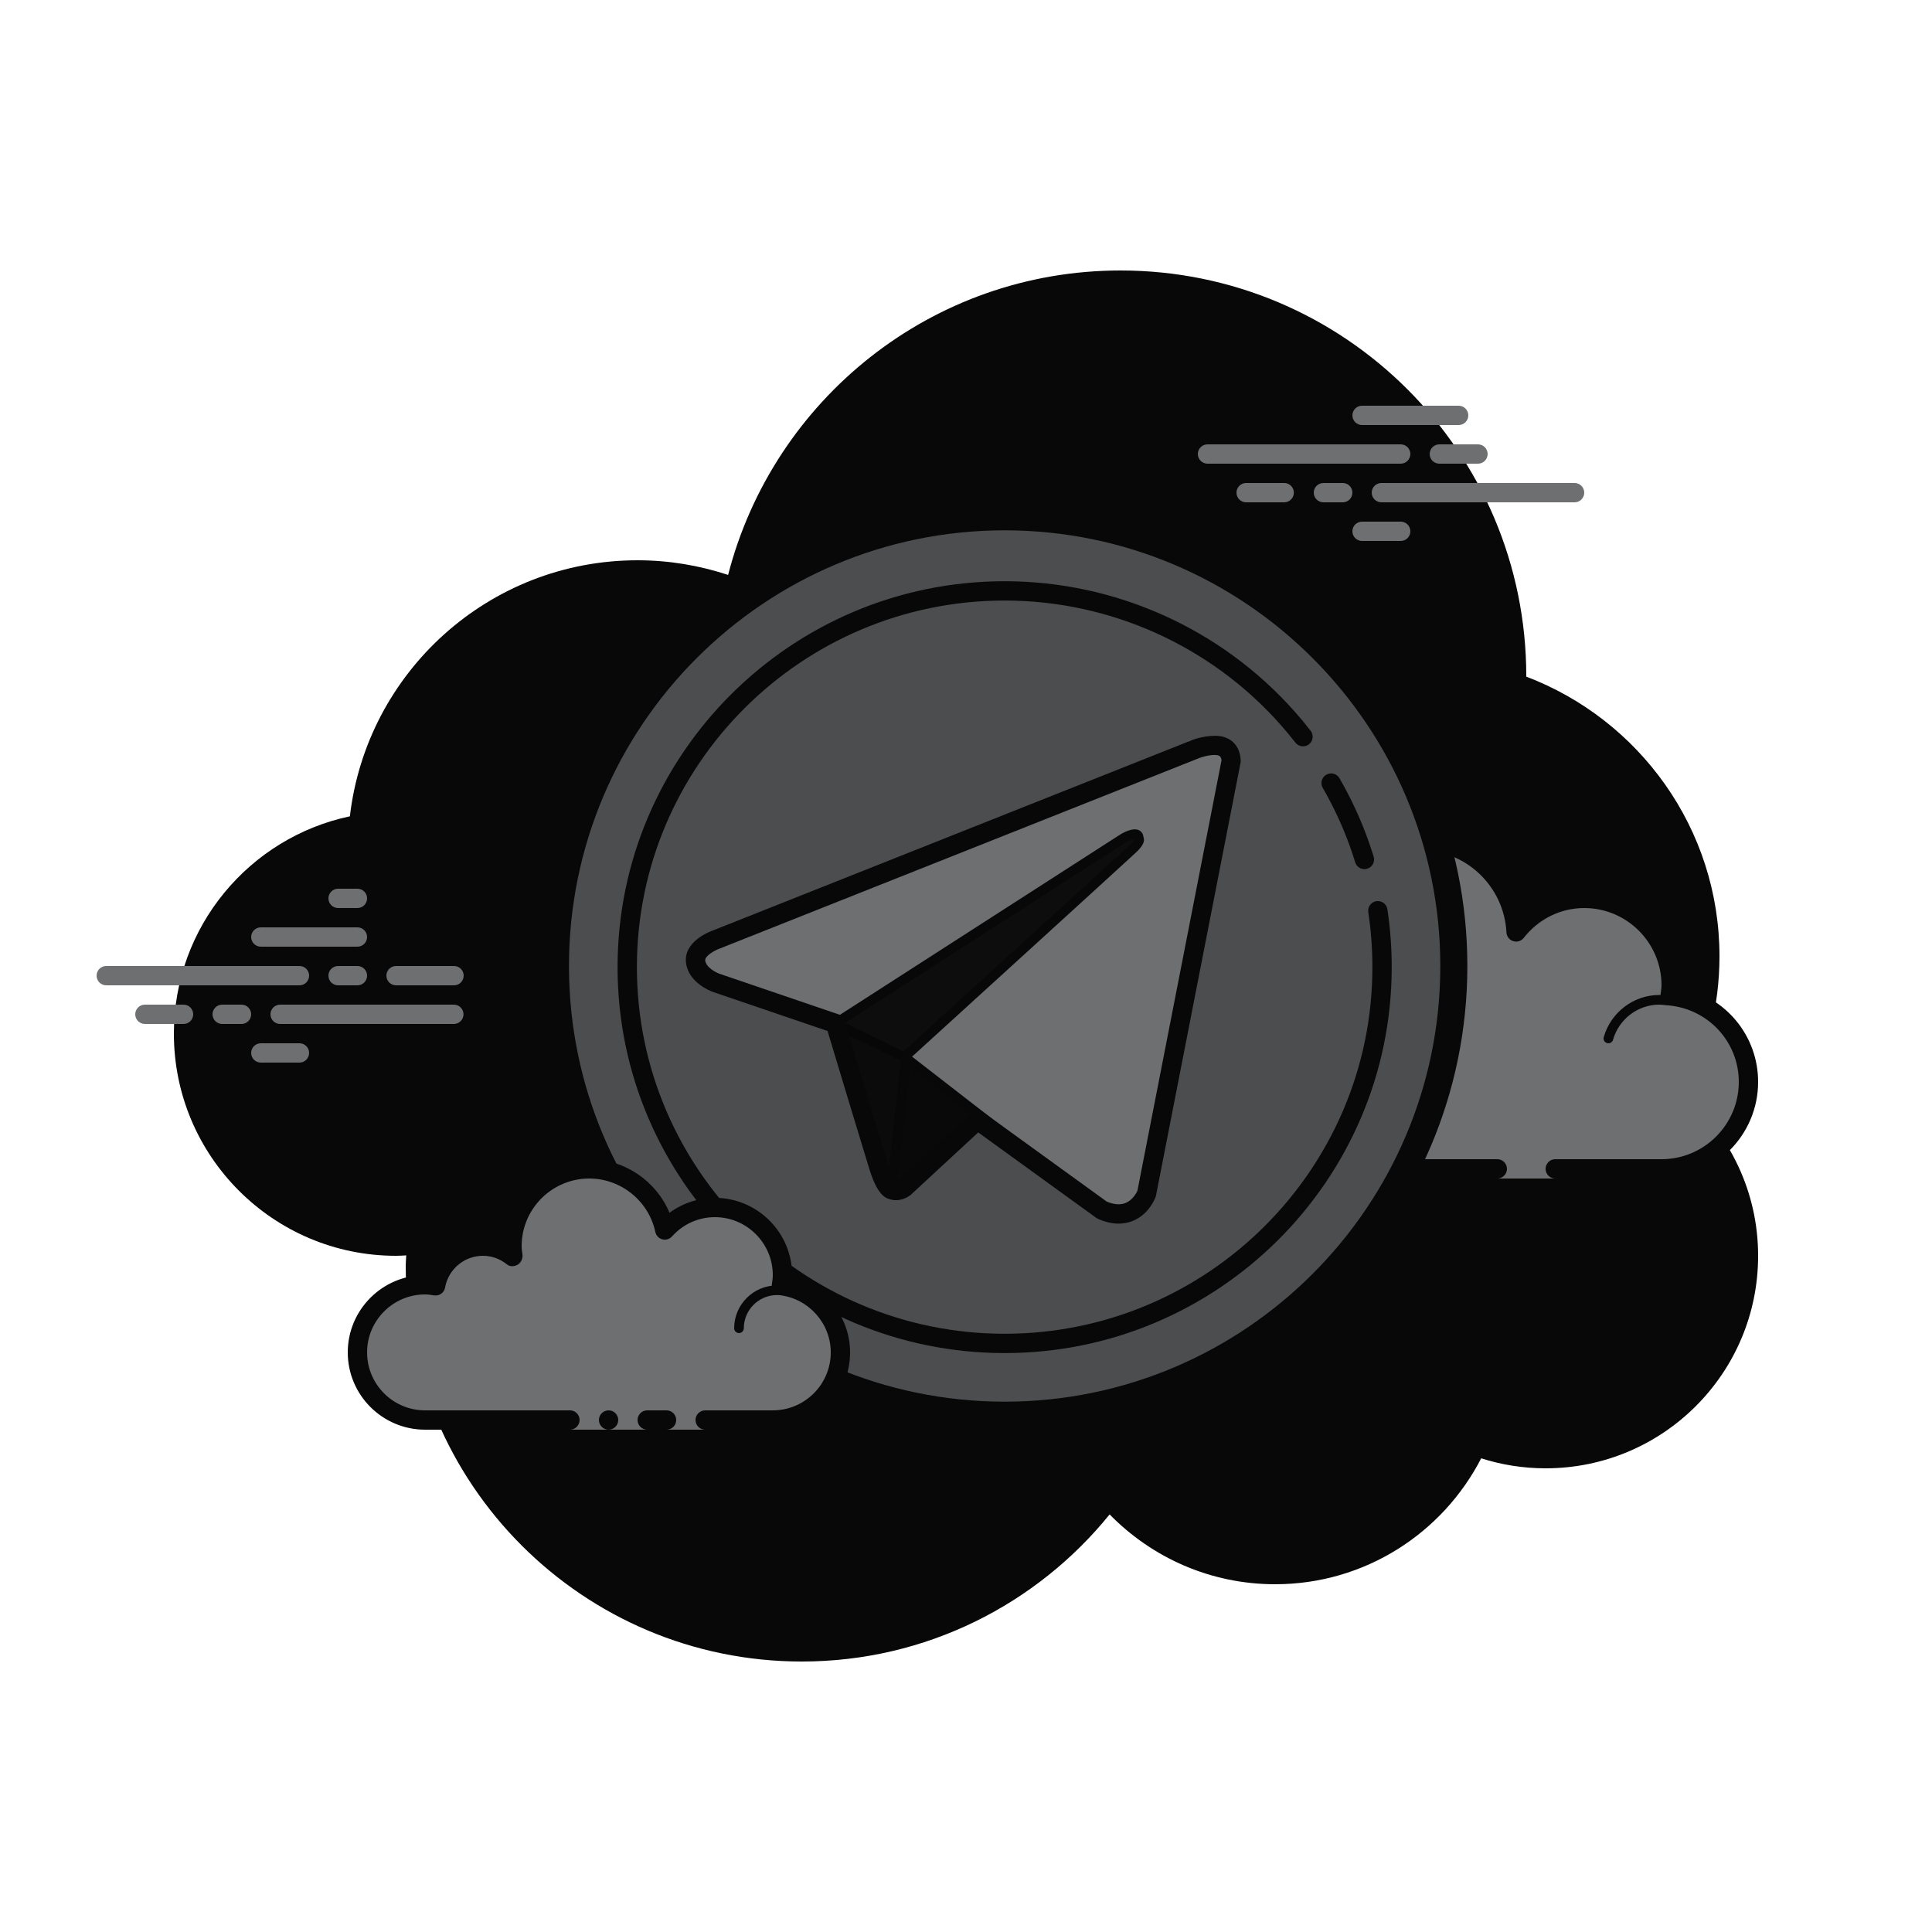 <svg xmlns="http://www.w3.org/2000/svg" xmlns:xlink="http://www.w3.org/1999/xlink" viewBox="0,0,256,256" width="100px" height="100px" fill-rule="nonzero"><g fill="none" fill-rule="nonzero" stroke="none" stroke-width="1" stroke-linecap="butt" stroke-linejoin="miter" stroke-miterlimit="10" stroke-dasharray="" stroke-dashoffset="0" font-family="none" font-weight="none" font-size="none" text-anchor="none" style="mix-blend-mode: normal"><g transform="scale(2.56,2.56)"><path d="M87.215,56.71c1.135,-2.155 1.785,-4.605 1.785,-7.21c0,-6.621 -4.159,-12.257 -10.001,-14.478c0,-0.007 0.001,-0.014 0.001,-0.022c0,-11.598 -9.402,-21 -21,-21c-9.784,0 -17.981,6.701 -20.313,15.757c-1.476,-0.485 -3.049,-0.757 -4.687,-0.757c-7.692,0 -14.023,5.793 -14.89,13.252c-5.204,1.101 -9.11,5.717 -9.11,11.248c0,6.351 5.149,11.5 11.5,11.5c0.177,0 0.352,-0.012 0.526,-0.022c-0.004,0.175 -0.026,0.346 -0.026,0.522c0,11.322 9.178,20.5 20.5,20.5c6.437,0 12.175,-2.972 15.934,-7.614c2.178,2.225 5.206,3.614 8.566,3.614c4.65,0 8.674,-2.65 10.666,-6.518c1.052,0.335 2.171,0.518 3.334,0.518c6.075,0 11,-4.925 11,-11c0,-3.311 -1.47,-6.273 -3.785,-8.29z" fill="#080808"></path><path d="M77.5,60.5v0.5h3v-0.5c0,0 4.242,0 5.5,0c2.485,0 4.5,-2.015 4.5,-4.5c0,-2.333 -1.782,-4.229 -4.055,-4.455c0.022,-0.181 0.055,-0.358 0.055,-0.545c0,-2.485 -2.015,-4.5 -4.5,-4.5c-1.438,0 -2.703,0.686 -3.527,1.736c-0.14,-2.636 -2.302,-4.736 -4.973,-4.736c-2.761,0 -5,2.239 -5,5c0,0.446 0.077,0.87 0.187,1.282c-0.642,-0.777 -1.601,-1.282 -2.687,-1.282c-1.781,0 -3.234,1.335 -3.455,3.055c-0.181,-0.022 -0.358,-0.055 -0.545,-0.055c-2.485,0 -4.5,2.015 -4.5,4.5c0,2.485 2.015,4.5 4.5,4.5c2.485,0 9.5,0 9.5,0z" fill="#6e6f71"></path><path d="M73.5,43c-3.033,0 -5.5,2.467 -5.5,5.5c0,0.016 0,0.031 0,0.047c-0.602,-0.355 -1.29,-0.547 -2,-0.547c-1.831,0 -3.411,1.261 -3.858,3.005c-0.047,-0.003 -0.094,-0.005 -0.142,-0.005c-2.757,0 -5,2.243 -5,5c0,2.757 2.243,5 5,5h15.5c0.276,0 0.5,-0.224 0.5,-0.5c0,-0.276 -0.224,-0.5 -0.5,-0.5h-15.5c-2.206,0 -4,-1.794 -4,-4c0,-2.206 1.794,-4 4,-4c0.117,0 0.23,0.017 0.343,0.032l0.141,0.019c0.021,0.003 0.041,0.004 0.062,0.004c0.246,0 0.462,-0.185 0.495,-0.437c0.191,-1.493 1.463,-2.618 2.959,-2.618c0.885,0 1.723,0.401 2.301,1.1c0.098,0.118 0.241,0.182 0.386,0.182c0.078,0 0.156,-0.018 0.228,-0.056c0.209,-0.107 0.314,-0.346 0.254,-0.573c-0.115,-0.435 -0.169,-0.801 -0.169,-1.153c0,-2.481 2.019,-4.5 4.5,-4.5c2.381,0 4.347,1.872 4.474,4.263c0.011,0.208 0.15,0.387 0.349,0.45c0.05,0.016 0.101,0.024 0.152,0.024c0.15,0 0.296,-0.069 0.392,-0.192c0.771,-0.982 1.912,-1.545 3.133,-1.545c2.206,0 4,1.794 4,4c0,0.117 -0.017,0.23 -0.032,0.343l-0.019,0.141c-0.016,0.134 0.022,0.268 0.106,0.373c0.084,0.105 0.207,0.172 0.34,0.185c2.056,0.205 3.605,1.907 3.605,3.958c0,2.206 -1.794,4 -4,4h-5.5c-0.276,0 -0.5,0.224 -0.5,0.5c0,0.276 0.224,0.5 0.5,0.5h5.5c2.757,0 5,-2.243 5,-5c0,-2.397 -1.689,-4.413 -4.003,-4.877c0.002,-0.041 0.003,-0.082 0.003,-0.123c0,-2.757 -2.243,-5 -5,-5c-1.176,0 -2.293,0.416 -3.183,1.164c-0.598,-2.404 -2.762,-4.164 -5.317,-4.164z" fill="#080808"></path><path d="M72,50c-1.403,0 -2.609,0.999 -2.913,2.341c-0.367,-0.222 -0.786,-0.341 -1.212,-0.341c-1.202,0 -2.198,0.897 -2.353,2.068c-0.203,-0.046 -0.396,-0.068 -0.584,-0.068c-1.529,0 -2.811,1.2 -2.918,2.732c-0.01,0.138 0.094,0.258 0.231,0.268c0.006,0 0.012,0 0.018,0c0.13,0 0.24,-0.101 0.249,-0.232c0.089,-1.271 1.151,-2.268 2.419,-2.268c0.229,0 0.47,0.042 0.738,0.127c0.022,0.007 0.045,0.01 0.067,0.01c0.055,0 0.11,-0.02 0.156,-0.054c0.064,-0.046 0.102,-0.128 0.102,-0.208c0,-1.034 0.841,-1.875 1.875,-1.875c0.447,0 0.885,0.168 1.231,0.473c0.047,0.041 0.106,0.063 0.165,0.063c0.032,0 0.063,-0.006 0.093,-0.019c0.088,-0.035 0.148,-0.117 0.155,-0.212c0.104,-1.293 1.193,-2.305 2.481,-2.305c0.208,0 0.425,0.034 0.682,0.107c0.023,0.007 0.047,0.01 0.07,0.01c0.109,0 0.207,-0.073 0.239,-0.182c0.038,-0.133 -0.039,-0.271 -0.172,-0.309c-0.302,-0.086 -0.563,-0.126 -0.819,-0.126zM85.883,51.5c-1.326,0 -2.508,0.897 -2.874,2.182c-0.038,0.133 0.039,0.271 0.172,0.309c0.024,0.006 0.047,0.009 0.069,0.009c0.109,0 0.209,-0.072 0.24,-0.182c0.305,-1.07 1.289,-1.818 2.393,-1.818c0.117,0 0.23,0.014 0.342,0.029c0.012,0.002 0.023,0.003 0.035,0.003c0.121,0 0.229,-0.092 0.246,-0.217c0.019,-0.137 -0.077,-0.263 -0.214,-0.281c-0.134,-0.018 -0.27,-0.034 -0.409,-0.034z" fill="#080808"></path><path d="M15.5,51h-10c-0.276,0 -0.5,-0.224 -0.5,-0.5c0,-0.276 0.224,-0.5 0.5,-0.5h10c0.276,0 0.5,0.224 0.5,0.5c0,0.276 -0.223,0.5 -0.5,0.5zM18.5,51h-1c-0.276,0 -0.5,-0.224 -0.5,-0.5c0,-0.276 0.224,-0.5 0.5,-0.5h1c0.276,0 0.5,0.224 0.5,0.5c0,0.276 -0.223,0.5 -0.5,0.5zM23.491,53h-8.991c-0.276,0 -0.5,-0.224 -0.5,-0.5c0,-0.276 0.224,-0.5 0.5,-0.5h8.991c0.276,0 0.5,0.224 0.5,0.5c0,0.276 -0.224,0.5 -0.5,0.5zM12.5,53h-1c-0.276,0 -0.5,-0.224 -0.5,-0.5c0,-0.276 0.224,-0.5 0.5,-0.5h1c0.276,0 0.5,0.224 0.5,0.5c0,0.276 -0.223,0.5 -0.5,0.5zM9.5,53h-2c-0.276,0 -0.5,-0.224 -0.5,-0.5c0,-0.276 0.224,-0.5 0.5,-0.5h2c0.276,0 0.5,0.224 0.5,0.5c0,0.276 -0.223,0.5 -0.5,0.5zM15.5,55h-2c-0.276,0 -0.5,-0.224 -0.5,-0.5c0,-0.276 0.224,-0.5 0.5,-0.5h2c0.276,0 0.5,0.224 0.5,0.5c0,0.276 -0.224,0.5 -0.5,0.5zM18.5,46c-0.177,0 -0.823,0 -1,0c-0.276,0 -0.5,0.224 -0.5,0.5c0,0.276 0.224,0.5 0.5,0.5c0.177,0 0.823,0 1,0c0.276,0 0.5,-0.224 0.5,-0.5c0,-0.276 -0.224,-0.5 -0.5,-0.5zM18.5,48c-0.177,0 -4.823,0 -5,0c-0.276,0 -0.5,0.224 -0.5,0.5c0,0.276 0.224,0.5 0.5,0.5c0.177,0 4.823,0 5,0c0.276,0 0.5,-0.224 0.5,-0.5c0,-0.276 -0.224,-0.5 -0.5,-0.5zM23.5,50c-0.177,0 -2.823,0 -3,0c-0.276,0 -0.5,0.224 -0.5,0.5c0,0.276 0.224,0.5 0.5,0.5c0.177,0 2.823,0 3,0c0.276,0 0.5,-0.224 0.5,-0.5c0,-0.276 -0.224,-0.5 -0.5,-0.5z" fill="#6e6f71"></path><g fill="#6e6f71"><path d="M72.5,24h-10c-0.276,0 -0.5,-0.224 -0.5,-0.5c0,-0.276 0.224,-0.5 0.5,-0.5h10c0.276,0 0.5,0.224 0.5,0.5c0,0.276 -0.224,0.5 -0.5,0.5zM76.5,24h-2c-0.276,0 -0.5,-0.224 -0.5,-0.5c0,-0.276 0.224,-0.5 0.5,-0.5h2c0.276,0 0.5,0.224 0.5,0.5c0,0.276 -0.224,0.5 -0.5,0.5zM81.5,26h-10c-0.276,0 -0.5,-0.224 -0.5,-0.5c0,-0.276 0.224,-0.5 0.5,-0.5h10c0.276,0 0.5,0.224 0.5,0.5c0,0.276 -0.223,0.5 -0.5,0.5zM69.5,26h-1c-0.276,0 -0.5,-0.224 -0.5,-0.5c0,-0.276 0.224,-0.5 0.5,-0.5h1c0.276,0 0.5,0.224 0.5,0.5c0,0.276 -0.224,0.5 -0.5,0.5zM66.47,26h-1.97c-0.276,0 -0.5,-0.224 -0.5,-0.5c0,-0.276 0.224,-0.5 0.5,-0.5h1.97c0.276,0 0.5,0.224 0.5,0.5c0,0.276 -0.224,0.5 -0.5,0.5zM75.5,22h-5c-0.276,0 -0.5,-0.224 -0.5,-0.5c0,-0.276 0.224,-0.5 0.5,-0.5h5c0.276,0 0.5,0.224 0.5,0.5c0,0.276 -0.223,0.5 -0.5,0.5zM72.5,28h-2c-0.276,0 -0.5,-0.224 -0.5,-0.5c0,-0.276 0.224,-0.5 0.5,-0.5h2c0.276,0 0.5,0.224 0.5,0.5c0,0.276 -0.224,0.5 -0.5,0.5z"></path></g><g><path d="M52,26.75c-12.841,0 -23.25,10.409 -23.25,23.25c0,12.841 10.409,23.25 23.25,23.25c12.841,0 23.25,-10.409 23.25,-23.25c0,-12.841 -10.409,-23.25 -23.25,-23.25z" fill="#4c4d4f"></path><path d="M52,73.95c-13.206,0 -23.95,-10.744 -23.95,-23.95c0,-13.206 10.744,-23.95 23.95,-23.95c13.206,0 23.95,10.744 23.95,23.95c0,13.206 -10.744,23.95 -23.95,23.95zM52,27.45c-12.434,0 -22.55,10.115 -22.55,22.55c0,12.435 10.116,22.55 22.55,22.55c12.434,0 22.55,-10.115 22.55,-22.55c0,-12.435 -10.116,-22.55 -22.55,-22.55z" fill="#080808"></path></g><g fill="#080808"><path d="M70.623,44.987c-0.214,0 -0.412,-0.138 -0.478,-0.353c-0.084,-0.275 -0.175,-0.548 -0.271,-0.816c-0.375,-1.048 -0.849,-2.069 -1.408,-3.036c-0.139,-0.239 -0.057,-0.545 0.182,-0.683c0.24,-0.14 0.545,-0.057 0.683,0.183c0.589,1.019 1.088,2.095 1.483,3.197c0.102,0.283 0.197,0.571 0.287,0.86c0.081,0.265 -0.067,0.544 -0.331,0.625c-0.049,0.016 -0.099,0.023 -0.147,0.023z"></path></g><g fill="#080808"><path d="M52,70.035c-11.047,0 -20.035,-8.961 -20.035,-19.976c0,-11.014 8.987,-19.975 20.035,-19.975c5.734,0 11.204,2.457 15.007,6.74c0.287,0.323 0.564,0.657 0.831,1c0.169,0.218 0.13,0.532 -0.087,0.701c-0.218,0.171 -0.532,0.13 -0.702,-0.088c-0.253,-0.325 -0.516,-0.642 -0.789,-0.949c-3.614,-4.07 -8.811,-6.404 -14.259,-6.404c-10.496,0 -19.035,8.512 -19.035,18.975c0,10.463 8.538,18.976 19.034,18.976c10.496,0 19.035,-8.513 19.035,-18.976c0,-0.955 -0.072,-1.912 -0.213,-2.846c-0.041,-0.273 0.147,-0.528 0.42,-0.569c0.275,-0.038 0.528,0.147 0.569,0.419c0.149,0.983 0.224,1.991 0.224,2.996c0,11.015 -8.988,19.976 -20.035,19.976z"></path></g><g><path d="M36.5,73.5c0,0 1.567,0 3.5,0c1.933,0 3.5,-1.567 3.5,-3.5c0,-1.781 -1.335,-3.234 -3.055,-3.455c0.028,-0.179 0.055,-0.358 0.055,-0.545c0,-1.933 -1.567,-3.5 -3.5,-3.5c-1.032,0 -1.95,0.455 -2.59,1.165c-0.384,-1.808 -1.987,-3.165 -3.91,-3.165c-2.209,0 -4,1.791 -4,4c0,0.191 0.03,0.374 0.056,0.558c-0.428,-0.344 -0.964,-0.558 -1.556,-0.558c-1.228,0 -2.245,0.887 -2.455,2.055c-0.179,-0.028 -0.358,-0.055 -0.545,-0.055c-1.933,0 -3.5,1.567 -3.5,3.5c0,1.933 1.567,3.5 3.5,3.5c1.933,0 7.5,0 7.5,0v0.5h7z" fill="#6e6f71"></path><path d="M38.25,69c-0.138,0 -0.25,-0.112 -0.25,-0.25c0,-1.223 0.995,-2.218 2.218,-2.218c0.034,0.009 0.737,-0.001 1.244,0.136c0.133,0.036 0.212,0.173 0.176,0.306c-0.036,0.134 -0.173,0.213 -0.306,0.176c-0.444,-0.12 -1.1,-0.12 -1.113,-0.118c-0.948,0 -1.719,0.771 -1.719,1.718c0,0.138 -0.112,0.25 -0.25,0.25zM31.5,73c-0.276,0 -0.5,0.224 -0.5,0.5c0,0.276 0.224,0.5 0.5,0.5c0.276,0 0.5,-0.224 0.5,-0.5c0,-0.276 -0.224,-0.5 -0.5,-0.5z" fill="#080808"></path><path d="M40,74h-3.5c-0.276,0 -0.5,-0.224 -0.5,-0.5c0,-0.276 0.224,-0.5 0.5,-0.5h3.5c1.654,0 3,-1.346 3,-3c0,-1.496 -1.125,-2.768 -2.618,-2.959c-0.134,-0.018 -0.255,-0.088 -0.336,-0.196c-0.081,-0.108 -0.115,-0.244 -0.094,-0.377c0.023,-0.154 0.048,-0.308 0.048,-0.468c0,-1.654 -1.346,-3 -3,-3c-0.85,0 -1.638,0.355 -2.219,1c-0.125,0.139 -0.321,0.198 -0.5,0.148c-0.182,-0.049 -0.321,-0.195 -0.36,-0.379c-0.341,-1.604 -1.78,-2.769 -3.421,-2.769c-1.93,0 -3.5,1.57 -3.5,3.5c0,0.143 0.021,0.28 0.041,0.418c0.029,0.203 -0.063,0.438 -0.242,0.54c-0.179,0.102 -0.396,0.118 -0.556,-0.01c-0.365,-0.293 -0.794,-0.448 -1.243,-0.448c-0.966,0 -1.792,0.691 -1.963,1.644c-0.048,0.267 -0.296,0.446 -0.569,0.405c-0.154,-0.024 -0.308,-0.049 -0.468,-0.049c-1.654,0 -3,1.346 -3,3c0,1.654 1.346,3 3,3h7.5c0.276,0 0.5,0.224 0.5,0.5c0,0.276 -0.224,0.5 -0.5,0.5h-7.5c-2.206,0 -4,-1.794 -4,-4c0,-2.206 1.794,-4 4,-4c0.059,0 0.116,0.002 0.174,0.006c0.414,-1.186 1.537,-2.006 2.826,-2.006c0.349,0 0.689,0.061 1.011,0.18c0.165,-2.333 2.115,-4.18 4.489,-4.18c1.831,0 3.466,1.127 4.153,2.774c0.68,-0.498 1.502,-0.774 2.347,-0.774c2.206,0 4,1.794 4,4c0,0.048 -0.001,0.095 -0.004,0.142c1.743,0.448 3.004,2.027 3.004,3.858c0,2.206 -1.794,4 -4,4z" fill="#080808"></path><path d="M34.5,73c-0.159,0 -0.841,0 -1,0c-0.276,0 -0.5,0.224 -0.5,0.5c0,0.276 0.224,0.5 0.5,0.5c0.159,0 0.841,0 1,0c0.276,0 0.5,-0.224 0.5,-0.5c0,-0.276 -0.224,-0.5 -0.5,-0.5z" fill="#080808"></path></g><g><path d="M50.798,57.788l-4.001,3.695c0,0 -0.312,0.24 -0.655,0.09l0.766,-6.864z" fill-opacity="0.969" fill="#080808"></path><path d="M46.375,61.871c-0.107,0 -0.22,-0.021 -0.333,-0.07l-0.168,-0.073l0.837,-7.495l4.472,3.541l-4.216,3.893c-0.125,0.095 -0.343,0.204 -0.592,0.204zM47.106,55.184l-0.69,6.187c0.128,-0.013 0.227,-0.085 0.228,-0.086l3.77,-3.481z" fill="#080808"></path><path d="M63.72,39.438l-4.384,22.387c0,0 -0.613,1.553 -2.299,0.807l-10.117,-7.856l-3.679,-1.801l-6.193,-2.111c0,0 -0.951,-0.341 -1.043,-1.086c-0.092,-0.745 1.073,-1.149 1.073,-1.149l24.62,-9.781c-0.002,-0.001 2.022,-0.901 2.022,0.59z" fill="#6e6f71"></path><path d="M57.899,63.085c-0.303,0 -0.625,-0.075 -0.963,-0.225l-10.169,-7.887l-3.636,-1.773l-6.164,-2.1c-0.048,-0.017 -1.101,-0.404 -1.21,-1.292c-0.116,-0.936 1.183,-1.396 1.238,-1.416l24.609,-9.776l0.002,0.006c0.323,-0.18 1.147,-0.374 1.634,-0.247c0.272,0.073 0.729,0.309 0.729,1.063l-0.005,0.048l-4.384,22.387c-0.024,0.074 -0.314,0.792 -1.037,1.088c-0.203,0.082 -0.418,0.124 -0.644,0.124zM61.919,39.027v0.002l-0.129,0.052l-24.62,9.78c-0.02,0.007 -0.981,0.359 -0.917,0.887c0.072,0.581 0.871,0.878 0.879,0.881l6.188,2.11l3.708,1.813l10.161,7.883c0.407,0.173 0.815,0.205 1.16,0.064c0.524,-0.213 0.751,-0.762 0.754,-0.768l4.366,-22.317c-0.006,-0.361 -0.157,-0.459 -0.208,-0.491c-0.334,-0.217 -1.027,-0.015 -1.342,0.104z" fill="#080808"></path><g><path d="M46.141,61.572c0,0 -0.295,-0.028 -0.664,-1.208c-0.368,-1.18 -2.238,-7.39 -2.238,-7.39l14.87,-9.564c0,0 0.858,-0.528 0.828,0c0,0 0.153,0.093 -0.307,0.528c-0.46,0.435 -11.682,10.65 -11.682,10.65z" fill-opacity="0.949" fill="#080808"></path><path d="M46.361,61.845l-0.244,-0.023c-0.21,-0.021 -0.533,-0.276 -0.878,-1.384c-0.368,-1.179 -2.239,-7.391 -2.239,-7.391l-0.055,-0.181l0.159,-0.102l14.87,-9.564c0.205,-0.126 0.705,-0.394 1.01,-0.212c0.07,0.042 0.177,0.135 0.2,0.323l0.026,0.121c0.02,0.19 -0.106,0.402 -0.407,0.688c-0.442,0.419 -10.585,9.652 -11.616,10.591zM43.532,53.083c0.31,1.028 1.853,6.147 2.184,7.206c0.09,0.288 0.174,0.499 0.246,0.652l0.749,-6.475l0.069,-0.063c0.112,-0.103 11.226,-10.219 11.678,-10.647c0.125,-0.118 0.19,-0.198 0.223,-0.247l0.004,-0.08c-0.106,0.021 -0.295,0.101 -0.446,0.193z" fill="#080808"></path></g></g><g fill="#080808"><path d="M57.898,63.335c-0.337,0 -0.693,-0.082 -1.064,-0.246l-0.091,-0.052l-6.111,-4.423l-3.496,3.235c-0.088,0.07 -0.569,0.421 -1.143,0.202c-0.563,-0.158 -0.883,-1.184 -0.995,-1.54c-0.319,-1.022 -1.769,-5.832 -2.148,-7.091l-0.017,-0.056l-5.948,-2.027c-0.058,-0.021 -1.25,-0.46 -1.377,-1.499c-0.138,-1.114 1.247,-1.628 1.405,-1.683l24.598,-9.772l0.003,0.008c0.445,-0.237 1.316,-0.385 1.79,-0.258c0.582,0.156 0.915,0.631 0.915,1.304l-4.392,22.483c-0.06,0.174 -0.382,0.94 -1.188,1.271c-0.235,0.096 -0.482,0.144 -0.741,0.144zM57.285,62.194c0.375,0.157 0.7,0.181 0.967,0.074c0.424,-0.17 0.618,-0.627 0.62,-0.632l4.357,-22.295c-0.009,-0.016 -0.025,-0.159 -0.102,-0.208c-0.184,-0.121 -0.667,-0.031 -1.03,0.094l-24.834,9.866c-0.301,0.106 -0.789,0.397 -0.761,0.622c0.043,0.354 0.545,0.615 0.717,0.679l6.405,2.184l0.083,0.221c0,0.001 0.038,0.121 0.102,0.333c0.379,1.258 1.827,6.061 2.146,7.083c0.195,0.625 0.347,0.843 0.398,0.903c0.061,0.018 0.138,-0.031 0.139,-0.032l4.063,-3.763z"></path></g></g></g></svg>